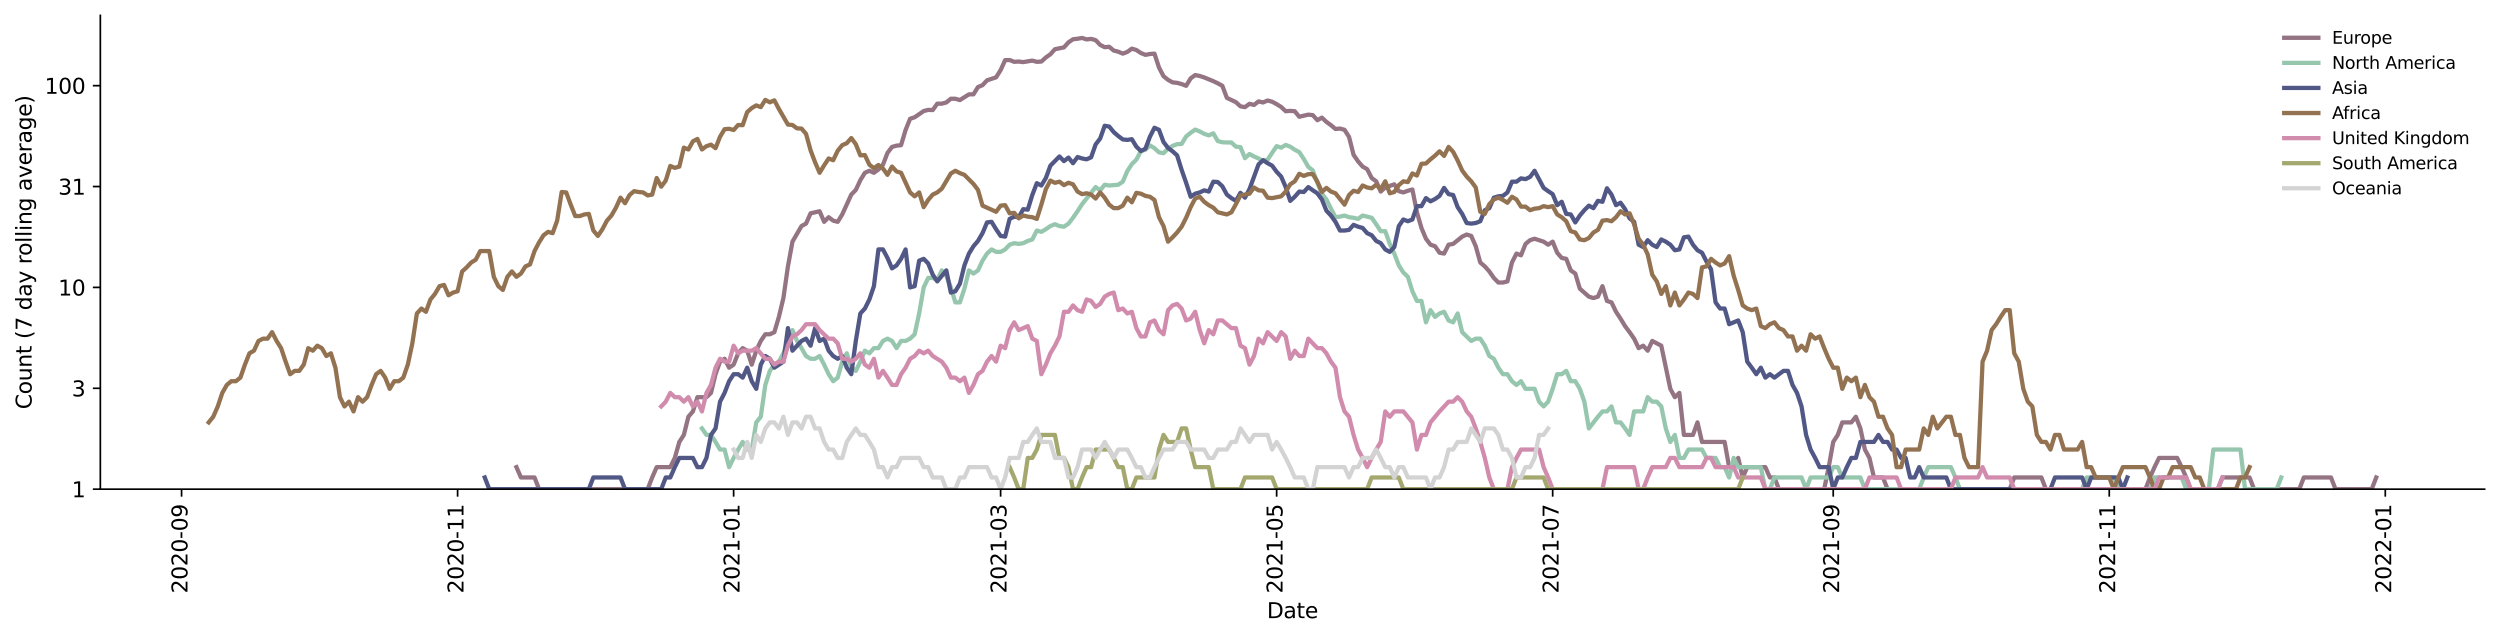 <?xml version="1.0" encoding="utf-8" standalone="no"?>
<!DOCTYPE svg PUBLIC "-//W3C//DTD SVG 1.1//EN"
  "http://www.w3.org/Graphics/SVG/1.1/DTD/svg11.dtd">
<svg height="298.621pt" version="1.1" viewBox="0 0 1170.166 298.621" width="1170.166pt" xmlns="http://www.w3.org/2000/svg" xmlns:xlink="http://www.w3.org/1999/xlink">
 <defs>
  <style type="text/css">*{stroke-linecap:butt;stroke-linejoin:round;}</style>
 </defs>
 <g id="figure_1">
  <g id="patch_1">
   <path d="M 0 298.621 
L 1170.166 298.621 
L 1170.166 0 
L 0 0 
z
" style="fill:#ffffff;"/>
  </g>
  <g id="axes_1">
   <g id="patch_2">
    <path d="M 46.966 228.96 
L 1162.966 228.96 
L 1162.966 7.2 
L 46.966 7.2 
z
" style="fill:#ffffff;"/>
   </g>
   <g id="matplotlib.axis_1">
    <g id="xtick_1">
     <g id="line2d_1">
      <defs>
       <path d="M 0 0 
L 0 3.5 
" id="mda3b15025d" style="stroke:#000000;stroke-width:0.8;"/>
      </defs>
      <g>
       <use style="stroke:#000000;stroke-width:0.8;" x="84.985" xlink:href="#mda3b15025d" y="228.96"/>
      </g>
     </g>
     <g id="text_1">
      <!-- 2020-09 -->
      <g transform="translate(87.744 277.743)rotate(-90)scale(0.1 -0.1)">
       <defs>
        <path d="M 1228 531 
L 3431 531 
L 3431 0 
L 469 0 
L 469 531 
Q 828 903 1448 1529 
Q 2069 2156 2228 2338 
Q 2531 2678 2651 2914 
Q 2772 3150 2772 3378 
Q 2772 3750 2511 3984 
Q 2250 4219 1831 4219 
Q 1534 4219 1204 4116 
Q 875 4013 500 3803 
L 500 4441 
Q 881 4594 1212 4672 
Q 1544 4750 1819 4750 
Q 2544 4750 2975 4387 
Q 3406 4025 3406 3419 
Q 3406 3131 3298 2873 
Q 3191 2616 2906 2266 
Q 2828 2175 2409 1742 
Q 1991 1309 1228 531 
z
" id="DejaVuSans-32" transform="scale(0.016)"/>
        <path d="M 2034 4250 
Q 1547 4250 1301 3770 
Q 1056 3291 1056 2328 
Q 1056 1369 1301 889 
Q 1547 409 2034 409 
Q 2525 409 2770 889 
Q 3016 1369 3016 2328 
Q 3016 3291 2770 3770 
Q 2525 4250 2034 4250 
z
M 2034 4750 
Q 2819 4750 3233 4129 
Q 3647 3509 3647 2328 
Q 3647 1150 3233 529 
Q 2819 -91 2034 -91 
Q 1250 -91 836 529 
Q 422 1150 422 2328 
Q 422 3509 836 4129 
Q 1250 4750 2034 4750 
z
" id="DejaVuSans-30" transform="scale(0.016)"/>
        <path d="M 313 2009 
L 1997 2009 
L 1997 1497 
L 313 1497 
L 313 2009 
z
" id="DejaVuSans-2d" transform="scale(0.016)"/>
        <path d="M 703 97 
L 703 672 
Q 941 559 1184 500 
Q 1428 441 1663 441 
Q 2288 441 2617 861 
Q 2947 1281 2994 2138 
Q 2813 1869 2534 1725 
Q 2256 1581 1919 1581 
Q 1219 1581 811 2004 
Q 403 2428 403 3163 
Q 403 3881 828 4315 
Q 1253 4750 1959 4750 
Q 2769 4750 3195 4129 
Q 3622 3509 3622 2328 
Q 3622 1225 3098 567 
Q 2575 -91 1691 -91 
Q 1453 -91 1209 -44 
Q 966 3 703 97 
z
M 1959 2075 
Q 2384 2075 2632 2365 
Q 2881 2656 2881 3163 
Q 2881 3666 2632 3958 
Q 2384 4250 1959 4250 
Q 1534 4250 1286 3958 
Q 1038 3666 1038 3163 
Q 1038 2656 1286 2365 
Q 1534 2075 1959 2075 
z
" id="DejaVuSans-39" transform="scale(0.016)"/>
       </defs>
       <use xlink:href="#DejaVuSans-32"/>
       <use x="63.623" xlink:href="#DejaVuSans-30"/>
       <use x="127.246" xlink:href="#DejaVuSans-32"/>
       <use x="190.869" xlink:href="#DejaVuSans-30"/>
       <use x="254.492" xlink:href="#DejaVuSans-2d"/>
       <use x="290.576" xlink:href="#DejaVuSans-30"/>
       <use x="354.199" xlink:href="#DejaVuSans-39"/>
      </g>
     </g>
    </g>
    <g id="xtick_2">
     <g id="line2d_2">
      <g>
       <use style="stroke:#000000;stroke-width:0.8;" x="214.186" xlink:href="#mda3b15025d" y="228.96"/>
      </g>
     </g>
     <g id="text_2">
      <!-- 2020-11 -->
      <g transform="translate(216.945 277.743)rotate(-90)scale(0.1 -0.1)">
       <defs>
        <path d="M 794 531 
L 1825 531 
L 1825 4091 
L 703 3866 
L 703 4441 
L 1819 4666 
L 2450 4666 
L 2450 531 
L 3481 531 
L 3481 0 
L 794 0 
L 794 531 
z
" id="DejaVuSans-31" transform="scale(0.016)"/>
       </defs>
       <use xlink:href="#DejaVuSans-32"/>
       <use x="63.623" xlink:href="#DejaVuSans-30"/>
       <use x="127.246" xlink:href="#DejaVuSans-32"/>
       <use x="190.869" xlink:href="#DejaVuSans-30"/>
       <use x="254.492" xlink:href="#DejaVuSans-2d"/>
       <use x="290.576" xlink:href="#DejaVuSans-31"/>
       <use x="354.199" xlink:href="#DejaVuSans-31"/>
      </g>
     </g>
    </g>
    <g id="xtick_3">
     <g id="line2d_3">
      <g>
       <use style="stroke:#000000;stroke-width:0.8;" x="343.387" xlink:href="#mda3b15025d" y="228.96"/>
      </g>
     </g>
     <g id="text_3">
      <!-- 2021-01 -->
      <g transform="translate(346.146 277.743)rotate(-90)scale(0.1 -0.1)">
       <use xlink:href="#DejaVuSans-32"/>
       <use x="63.623" xlink:href="#DejaVuSans-30"/>
       <use x="127.246" xlink:href="#DejaVuSans-32"/>
       <use x="190.869" xlink:href="#DejaVuSans-31"/>
       <use x="254.492" xlink:href="#DejaVuSans-2d"/>
       <use x="290.576" xlink:href="#DejaVuSans-30"/>
       <use x="354.199" xlink:href="#DejaVuSans-31"/>
      </g>
     </g>
    </g>
    <g id="xtick_4">
     <g id="line2d_4">
      <g>
       <use style="stroke:#000000;stroke-width:0.8;" x="468.351" xlink:href="#mda3b15025d" y="228.96"/>
      </g>
     </g>
     <g id="text_4">
      <!-- 2021-03 -->
      <g transform="translate(471.111 277.743)rotate(-90)scale(0.1 -0.1)">
       <defs>
        <path d="M 2597 2516 
Q 3050 2419 3304 2112 
Q 3559 1806 3559 1356 
Q 3559 666 3084 287 
Q 2609 -91 1734 -91 
Q 1441 -91 1130 -33 
Q 819 25 488 141 
L 488 750 
Q 750 597 1062 519 
Q 1375 441 1716 441 
Q 2309 441 2620 675 
Q 2931 909 2931 1356 
Q 2931 1769 2642 2001 
Q 2353 2234 1838 2234 
L 1294 2234 
L 1294 2753 
L 1863 2753 
Q 2328 2753 2575 2939 
Q 2822 3125 2822 3475 
Q 2822 3834 2567 4026 
Q 2313 4219 1838 4219 
Q 1578 4219 1281 4162 
Q 984 4106 628 3988 
L 628 4550 
Q 988 4650 1302 4700 
Q 1616 4750 1894 4750 
Q 2613 4750 3031 4423 
Q 3450 4097 3450 3541 
Q 3450 3153 3228 2886 
Q 3006 2619 2597 2516 
z
" id="DejaVuSans-33" transform="scale(0.016)"/>
       </defs>
       <use xlink:href="#DejaVuSans-32"/>
       <use x="63.623" xlink:href="#DejaVuSans-30"/>
       <use x="127.246" xlink:href="#DejaVuSans-32"/>
       <use x="190.869" xlink:href="#DejaVuSans-31"/>
       <use x="254.492" xlink:href="#DejaVuSans-2d"/>
       <use x="290.576" xlink:href="#DejaVuSans-30"/>
       <use x="354.199" xlink:href="#DejaVuSans-33"/>
      </g>
     </g>
    </g>
    <g id="xtick_5">
     <g id="line2d_5">
      <g>
       <use style="stroke:#000000;stroke-width:0.8;" x="597.552" xlink:href="#mda3b15025d" y="228.96"/>
      </g>
     </g>
     <g id="text_5">
      <!-- 2021-05 -->
      <g transform="translate(600.312 277.743)rotate(-90)scale(0.1 -0.1)">
       <defs>
        <path d="M 691 4666 
L 3169 4666 
L 3169 4134 
L 1269 4134 
L 1269 2991 
Q 1406 3038 1543 3061 
Q 1681 3084 1819 3084 
Q 2600 3084 3056 2656 
Q 3513 2228 3513 1497 
Q 3513 744 3044 326 
Q 2575 -91 1722 -91 
Q 1428 -91 1123 -41 
Q 819 9 494 109 
L 494 744 
Q 775 591 1075 516 
Q 1375 441 1709 441 
Q 2250 441 2565 725 
Q 2881 1009 2881 1497 
Q 2881 1984 2565 2268 
Q 2250 2553 1709 2553 
Q 1456 2553 1204 2497 
Q 953 2441 691 2322 
L 691 4666 
z
" id="DejaVuSans-35" transform="scale(0.016)"/>
       </defs>
       <use xlink:href="#DejaVuSans-32"/>
       <use x="63.623" xlink:href="#DejaVuSans-30"/>
       <use x="127.246" xlink:href="#DejaVuSans-32"/>
       <use x="190.869" xlink:href="#DejaVuSans-31"/>
       <use x="254.492" xlink:href="#DejaVuSans-2d"/>
       <use x="290.576" xlink:href="#DejaVuSans-30"/>
       <use x="354.199" xlink:href="#DejaVuSans-35"/>
      </g>
     </g>
    </g>
    <g id="xtick_6">
     <g id="line2d_6">
      <g>
       <use style="stroke:#000000;stroke-width:0.8;" x="726.753" xlink:href="#mda3b15025d" y="228.96"/>
      </g>
     </g>
     <g id="text_6">
      <!-- 2021-07 -->
      <g transform="translate(729.513 277.743)rotate(-90)scale(0.1 -0.1)">
       <defs>
        <path d="M 525 4666 
L 3525 4666 
L 3525 4397 
L 1831 0 
L 1172 0 
L 2766 4134 
L 525 4134 
L 525 4666 
z
" id="DejaVuSans-37" transform="scale(0.016)"/>
       </defs>
       <use xlink:href="#DejaVuSans-32"/>
       <use x="63.623" xlink:href="#DejaVuSans-30"/>
       <use x="127.246" xlink:href="#DejaVuSans-32"/>
       <use x="190.869" xlink:href="#DejaVuSans-31"/>
       <use x="254.492" xlink:href="#DejaVuSans-2d"/>
       <use x="290.576" xlink:href="#DejaVuSans-30"/>
       <use x="354.199" xlink:href="#DejaVuSans-37"/>
      </g>
     </g>
    </g>
    <g id="xtick_7">
     <g id="line2d_7">
      <g>
       <use style="stroke:#000000;stroke-width:0.8;" x="858.072" xlink:href="#mda3b15025d" y="228.96"/>
      </g>
     </g>
     <g id="text_7">
      <!-- 2021-09 -->
      <g transform="translate(860.832 277.743)rotate(-90)scale(0.1 -0.1)">
       <use xlink:href="#DejaVuSans-32"/>
       <use x="63.623" xlink:href="#DejaVuSans-30"/>
       <use x="127.246" xlink:href="#DejaVuSans-32"/>
       <use x="190.869" xlink:href="#DejaVuSans-31"/>
       <use x="254.492" xlink:href="#DejaVuSans-2d"/>
       <use x="290.576" xlink:href="#DejaVuSans-30"/>
       <use x="354.199" xlink:href="#DejaVuSans-39"/>
      </g>
     </g>
    </g>
    <g id="xtick_8">
     <g id="line2d_8">
      <g>
       <use style="stroke:#000000;stroke-width:0.8;" x="987.273" xlink:href="#mda3b15025d" y="228.96"/>
      </g>
     </g>
     <g id="text_8">
      <!-- 2021-11 -->
      <g transform="translate(990.033 277.743)rotate(-90)scale(0.1 -0.1)">
       <use xlink:href="#DejaVuSans-32"/>
       <use x="63.623" xlink:href="#DejaVuSans-30"/>
       <use x="127.246" xlink:href="#DejaVuSans-32"/>
       <use x="190.869" xlink:href="#DejaVuSans-31"/>
       <use x="254.492" xlink:href="#DejaVuSans-2d"/>
       <use x="290.576" xlink:href="#DejaVuSans-31"/>
       <use x="354.199" xlink:href="#DejaVuSans-31"/>
      </g>
     </g>
    </g>
    <g id="xtick_9">
     <g id="line2d_9">
      <g>
       <use style="stroke:#000000;stroke-width:0.8;" x="1116.474" xlink:href="#mda3b15025d" y="228.96"/>
      </g>
     </g>
     <g id="text_9">
      <!-- 2022-01 -->
      <g transform="translate(1119.234 277.743)rotate(-90)scale(0.1 -0.1)">
       <use xlink:href="#DejaVuSans-32"/>
       <use x="63.623" xlink:href="#DejaVuSans-30"/>
       <use x="127.246" xlink:href="#DejaVuSans-32"/>
       <use x="190.869" xlink:href="#DejaVuSans-32"/>
       <use x="254.492" xlink:href="#DejaVuSans-2d"/>
       <use x="290.576" xlink:href="#DejaVuSans-30"/>
       <use x="354.199" xlink:href="#DejaVuSans-31"/>
      </g>
     </g>
    </g>
    <g id="text_10">
     <!-- Date -->
     <g transform="translate(593.015 289.341)scale(0.1 -0.1)">
      <defs>
       <path d="M 1259 4147 
L 1259 519 
L 2022 519 
Q 2988 519 3436 956 
Q 3884 1394 3884 2338 
Q 3884 3275 3436 3711 
Q 2988 4147 2022 4147 
L 1259 4147 
z
M 628 4666 
L 1925 4666 
Q 3281 4666 3915 4102 
Q 4550 3538 4550 2338 
Q 4550 1131 3912 565 
Q 3275 0 1925 0 
L 628 0 
L 628 4666 
z
" id="DejaVuSans-44" transform="scale(0.016)"/>
       <path d="M 2194 1759 
Q 1497 1759 1228 1600 
Q 959 1441 959 1056 
Q 959 750 1161 570 
Q 1363 391 1709 391 
Q 2188 391 2477 730 
Q 2766 1069 2766 1631 
L 2766 1759 
L 2194 1759 
z
M 3341 1997 
L 3341 0 
L 2766 0 
L 2766 531 
Q 2569 213 2275 61 
Q 1981 -91 1556 -91 
Q 1019 -91 701 211 
Q 384 513 384 1019 
Q 384 1609 779 1909 
Q 1175 2209 1959 2209 
L 2766 2209 
L 2766 2266 
Q 2766 2663 2505 2880 
Q 2244 3097 1772 3097 
Q 1472 3097 1187 3025 
Q 903 2953 641 2809 
L 641 3341 
Q 956 3463 1253 3523 
Q 1550 3584 1831 3584 
Q 2591 3584 2966 3190 
Q 3341 2797 3341 1997 
z
" id="DejaVuSans-61" transform="scale(0.016)"/>
       <path d="M 1172 4494 
L 1172 3500 
L 2356 3500 
L 2356 3053 
L 1172 3053 
L 1172 1153 
Q 1172 725 1289 603 
Q 1406 481 1766 481 
L 2356 481 
L 2356 0 
L 1766 0 
Q 1100 0 847 248 
Q 594 497 594 1153 
L 594 3053 
L 172 3053 
L 172 3500 
L 594 3500 
L 594 4494 
L 1172 4494 
z
" id="DejaVuSans-74" transform="scale(0.016)"/>
       <path d="M 3597 1894 
L 3597 1613 
L 953 1613 
Q 991 1019 1311 708 
Q 1631 397 2203 397 
Q 2534 397 2845 478 
Q 3156 559 3463 722 
L 3463 178 
Q 3153 47 2828 -22 
Q 2503 -91 2169 -91 
Q 1331 -91 842 396 
Q 353 884 353 1716 
Q 353 2575 817 3079 
Q 1281 3584 2069 3584 
Q 2775 3584 3186 3129 
Q 3597 2675 3597 1894 
z
M 3022 2063 
Q 3016 2534 2758 2815 
Q 2500 3097 2075 3097 
Q 1594 3097 1305 2825 
Q 1016 2553 972 2059 
L 3022 2063 
z
" id="DejaVuSans-65" transform="scale(0.016)"/>
      </defs>
      <use xlink:href="#DejaVuSans-44"/>
      <use x="77.002" xlink:href="#DejaVuSans-61"/>
      <use x="138.281" xlink:href="#DejaVuSans-74"/>
      <use x="177.49" xlink:href="#DejaVuSans-65"/>
     </g>
    </g>
   </g>
   <g id="matplotlib.axis_2">
    <g id="ytick_1">
     <g id="line2d_10">
      <defs>
       <path d="M 0 0 
L -3.5 0 
" id="m2ac7627d85" style="stroke:#000000;stroke-width:0.8;"/>
      </defs>
      <g>
       <use style="stroke:#000000;stroke-width:0.8;" x="46.966" xlink:href="#m2ac7627d85" y="228.96"/>
      </g>
     </g>
     <g id="text_11">
      <!-- 1 -->
      <g transform="translate(33.603 232.759)scale(0.1 -0.1)">
       <use xlink:href="#DejaVuSans-31"/>
      </g>
     </g>
    </g>
    <g id="ytick_2">
     <g id="line2d_11">
      <g>
       <use style="stroke:#000000;stroke-width:0.8;" x="46.966" xlink:href="#m2ac7627d85" y="181.746"/>
      </g>
     </g>
     <g id="text_12">
      <!-- 3 -->
      <g transform="translate(33.603 185.545)scale(0.1 -0.1)">
       <use xlink:href="#DejaVuSans-33"/>
      </g>
     </g>
    </g>
    <g id="ytick_3">
     <g id="line2d_12">
      <g>
       <use style="stroke:#000000;stroke-width:0.8;" x="46.966" xlink:href="#m2ac7627d85" y="134.531"/>
      </g>
     </g>
     <g id="text_13">
      <!-- 10 -->
      <g transform="translate(27.241 138.331)scale(0.1 -0.1)">
       <use xlink:href="#DejaVuSans-31"/>
       <use x="63.623" xlink:href="#DejaVuSans-30"/>
      </g>
     </g>
    </g>
    <g id="ytick_4">
     <g id="line2d_13">
      <g>
       <use style="stroke:#000000;stroke-width:0.8;" x="46.966" xlink:href="#m2ac7627d85" y="87.317"/>
      </g>
     </g>
     <g id="text_14">
      <!-- 31 -->
      <g transform="translate(27.241 91.116)scale(0.1 -0.1)">
       <use xlink:href="#DejaVuSans-33"/>
       <use x="63.623" xlink:href="#DejaVuSans-31"/>
      </g>
     </g>
    </g>
    <g id="ytick_5">
     <g id="line2d_14">
      <g>
       <use style="stroke:#000000;stroke-width:0.8;" x="46.966" xlink:href="#m2ac7627d85" y="40.103"/>
      </g>
     </g>
     <g id="text_15">
      <!-- 100 -->
      <g transform="translate(20.878 43.902)scale(0.1 -0.1)">
       <use xlink:href="#DejaVuSans-31"/>
       <use x="63.623" xlink:href="#DejaVuSans-30"/>
       <use x="127.246" xlink:href="#DejaVuSans-30"/>
      </g>
     </g>
    </g>
    <g id="text_16">
     <!-- Count (7 day rolling average) -->
     <g transform="translate(14.798 191.548)rotate(-90)scale(0.1 -0.1)">
      <defs>
       <path d="M 4122 4306 
L 4122 3641 
Q 3803 3938 3442 4084 
Q 3081 4231 2675 4231 
Q 1875 4231 1450 3742 
Q 1025 3253 1025 2328 
Q 1025 1406 1450 917 
Q 1875 428 2675 428 
Q 3081 428 3442 575 
Q 3803 722 4122 1019 
L 4122 359 
Q 3791 134 3420 21 
Q 3050 -91 2638 -91 
Q 1578 -91 968 557 
Q 359 1206 359 2328 
Q 359 3453 968 4101 
Q 1578 4750 2638 4750 
Q 3056 4750 3426 4639 
Q 3797 4528 4122 4306 
z
" id="DejaVuSans-43" transform="scale(0.016)"/>
       <path d="M 1959 3097 
Q 1497 3097 1228 2736 
Q 959 2375 959 1747 
Q 959 1119 1226 758 
Q 1494 397 1959 397 
Q 2419 397 2687 759 
Q 2956 1122 2956 1747 
Q 2956 2369 2687 2733 
Q 2419 3097 1959 3097 
z
M 1959 3584 
Q 2709 3584 3137 3096 
Q 3566 2609 3566 1747 
Q 3566 888 3137 398 
Q 2709 -91 1959 -91 
Q 1206 -91 779 398 
Q 353 888 353 1747 
Q 353 2609 779 3096 
Q 1206 3584 1959 3584 
z
" id="DejaVuSans-6f" transform="scale(0.016)"/>
       <path d="M 544 1381 
L 544 3500 
L 1119 3500 
L 1119 1403 
Q 1119 906 1312 657 
Q 1506 409 1894 409 
Q 2359 409 2629 706 
Q 2900 1003 2900 1516 
L 2900 3500 
L 3475 3500 
L 3475 0 
L 2900 0 
L 2900 538 
Q 2691 219 2414 64 
Q 2138 -91 1772 -91 
Q 1169 -91 856 284 
Q 544 659 544 1381 
z
M 1991 3584 
L 1991 3584 
z
" id="DejaVuSans-75" transform="scale(0.016)"/>
       <path d="M 3513 2113 
L 3513 0 
L 2938 0 
L 2938 2094 
Q 2938 2591 2744 2837 
Q 2550 3084 2163 3084 
Q 1697 3084 1428 2787 
Q 1159 2491 1159 1978 
L 1159 0 
L 581 0 
L 581 3500 
L 1159 3500 
L 1159 2956 
Q 1366 3272 1645 3428 
Q 1925 3584 2291 3584 
Q 2894 3584 3203 3211 
Q 3513 2838 3513 2113 
z
" id="DejaVuSans-6e" transform="scale(0.016)"/>
       <path id="DejaVuSans-20" transform="scale(0.016)"/>
       <path d="M 1984 4856 
Q 1566 4138 1362 3434 
Q 1159 2731 1159 2009 
Q 1159 1288 1364 580 
Q 1569 -128 1984 -844 
L 1484 -844 
Q 1016 -109 783 600 
Q 550 1309 550 2009 
Q 550 2706 781 3412 
Q 1013 4119 1484 4856 
L 1984 4856 
z
" id="DejaVuSans-28" transform="scale(0.016)"/>
       <path d="M 2906 2969 
L 2906 4863 
L 3481 4863 
L 3481 0 
L 2906 0 
L 2906 525 
Q 2725 213 2448 61 
Q 2172 -91 1784 -91 
Q 1150 -91 751 415 
Q 353 922 353 1747 
Q 353 2572 751 3078 
Q 1150 3584 1784 3584 
Q 2172 3584 2448 3432 
Q 2725 3281 2906 2969 
z
M 947 1747 
Q 947 1113 1208 752 
Q 1469 391 1925 391 
Q 2381 391 2643 752 
Q 2906 1113 2906 1747 
Q 2906 2381 2643 2742 
Q 2381 3103 1925 3103 
Q 1469 3103 1208 2742 
Q 947 2381 947 1747 
z
" id="DejaVuSans-64" transform="scale(0.016)"/>
       <path d="M 2059 -325 
Q 1816 -950 1584 -1140 
Q 1353 -1331 966 -1331 
L 506 -1331 
L 506 -850 
L 844 -850 
Q 1081 -850 1212 -737 
Q 1344 -625 1503 -206 
L 1606 56 
L 191 3500 
L 800 3500 
L 1894 763 
L 2988 3500 
L 3597 3500 
L 2059 -325 
z
" id="DejaVuSans-79" transform="scale(0.016)"/>
       <path d="M 2631 2963 
Q 2534 3019 2420 3045 
Q 2306 3072 2169 3072 
Q 1681 3072 1420 2755 
Q 1159 2438 1159 1844 
L 1159 0 
L 581 0 
L 581 3500 
L 1159 3500 
L 1159 2956 
Q 1341 3275 1631 3429 
Q 1922 3584 2338 3584 
Q 2397 3584 2469 3576 
Q 2541 3569 2628 3553 
L 2631 2963 
z
" id="DejaVuSans-72" transform="scale(0.016)"/>
       <path d="M 603 4863 
L 1178 4863 
L 1178 0 
L 603 0 
L 603 4863 
z
" id="DejaVuSans-6c" transform="scale(0.016)"/>
       <path d="M 603 3500 
L 1178 3500 
L 1178 0 
L 603 0 
L 603 3500 
z
M 603 4863 
L 1178 4863 
L 1178 4134 
L 603 4134 
L 603 4863 
z
" id="DejaVuSans-69" transform="scale(0.016)"/>
       <path d="M 2906 1791 
Q 2906 2416 2648 2759 
Q 2391 3103 1925 3103 
Q 1463 3103 1205 2759 
Q 947 2416 947 1791 
Q 947 1169 1205 825 
Q 1463 481 1925 481 
Q 2391 481 2648 825 
Q 2906 1169 2906 1791 
z
M 3481 434 
Q 3481 -459 3084 -895 
Q 2688 -1331 1869 -1331 
Q 1566 -1331 1297 -1286 
Q 1028 -1241 775 -1147 
L 775 -588 
Q 1028 -725 1275 -790 
Q 1522 -856 1778 -856 
Q 2344 -856 2625 -561 
Q 2906 -266 2906 331 
L 2906 616 
Q 2728 306 2450 153 
Q 2172 0 1784 0 
Q 1141 0 747 490 
Q 353 981 353 1791 
Q 353 2603 747 3093 
Q 1141 3584 1784 3584 
Q 2172 3584 2450 3431 
Q 2728 3278 2906 2969 
L 2906 3500 
L 3481 3500 
L 3481 434 
z
" id="DejaVuSans-67" transform="scale(0.016)"/>
       <path d="M 191 3500 
L 800 3500 
L 1894 563 
L 2988 3500 
L 3597 3500 
L 2284 0 
L 1503 0 
L 191 3500 
z
" id="DejaVuSans-76" transform="scale(0.016)"/>
       <path d="M 513 4856 
L 1013 4856 
Q 1481 4119 1714 3412 
Q 1947 2706 1947 2009 
Q 1947 1309 1714 600 
Q 1481 -109 1013 -844 
L 513 -844 
Q 928 -128 1133 580 
Q 1338 1288 1338 2009 
Q 1338 2731 1133 3434 
Q 928 4138 513 4856 
z
" id="DejaVuSans-29" transform="scale(0.016)"/>
      </defs>
      <use xlink:href="#DejaVuSans-43"/>
      <use x="69.824" xlink:href="#DejaVuSans-6f"/>
      <use x="131.006" xlink:href="#DejaVuSans-75"/>
      <use x="194.385" xlink:href="#DejaVuSans-6e"/>
      <use x="257.764" xlink:href="#DejaVuSans-74"/>
      <use x="296.973" xlink:href="#DejaVuSans-20"/>
      <use x="328.76" xlink:href="#DejaVuSans-28"/>
      <use x="367.773" xlink:href="#DejaVuSans-37"/>
      <use x="431.396" xlink:href="#DejaVuSans-20"/>
      <use x="463.184" xlink:href="#DejaVuSans-64"/>
      <use x="526.66" xlink:href="#DejaVuSans-61"/>
      <use x="587.939" xlink:href="#DejaVuSans-79"/>
      <use x="647.119" xlink:href="#DejaVuSans-20"/>
      <use x="678.906" xlink:href="#DejaVuSans-72"/>
      <use x="717.77" xlink:href="#DejaVuSans-6f"/>
      <use x="778.951" xlink:href="#DejaVuSans-6c"/>
      <use x="806.734" xlink:href="#DejaVuSans-6c"/>
      <use x="834.518" xlink:href="#DejaVuSans-69"/>
      <use x="862.301" xlink:href="#DejaVuSans-6e"/>
      <use x="925.68" xlink:href="#DejaVuSans-67"/>
      <use x="989.156" xlink:href="#DejaVuSans-20"/>
      <use x="1020.943" xlink:href="#DejaVuSans-61"/>
      <use x="1082.223" xlink:href="#DejaVuSans-76"/>
      <use x="1141.402" xlink:href="#DejaVuSans-65"/>
      <use x="1202.926" xlink:href="#DejaVuSans-72"/>
      <use x="1244.039" xlink:href="#DejaVuSans-61"/>
      <use x="1305.318" xlink:href="#DejaVuSans-67"/>
      <use x="1368.795" xlink:href="#DejaVuSans-65"/>
      <use x="1430.318" xlink:href="#DejaVuSans-29"/>
     </g>
    </g>
   </g>
   <g id="line2d_15">
    <path clip-path="url(#pf207464976)" d="M 241.72 218.654 
L 243.838 223.484 
L 250.192 223.484 
L 252.31 228.96 
L 303.144 228.96 
L 305.262 223.484 
L 307.38 218.654 
L 313.734 218.654 
L 315.852 214.333 
L 317.97 206.856 
L 320.088 203.573 
L 322.206 195.058 
L 324.324 192.572 
L 326.442 185.907 
L 330.678 185.907 
L 332.796 183.906 
L 334.914 175.147 
L 337.032 169.279 
L 339.15 167.934 
L 341.269 172.108 
L 343.387 170.669 
L 345.505 165.37 
L 347.623 162.957 
L 349.741 164.146 
L 351.859 170.669 
L 353.977 164.146 
L 356.095 159.585 
L 358.213 156.468 
L 360.331 156.468 
L 362.449 155.48 
L 364.567 148.33 
L 366.685 139.508 
L 368.803 124.683 
L 370.921 113.116 
L 375.157 105.814 
L 377.275 104.666 
L 379.393 99.868 
L 383.63 98.873 
L 385.748 103.827 
L 387.866 101.668 
L 389.984 103.276 
L 392.102 103.827 
L 394.22 100.374 
L 398.456 91.07 
L 400.574 88.896 
L 402.692 84.345 
L 404.81 80.877 
L 406.928 79.938 
L 409.046 80.877 
L 411.164 79.323 
L 413.282 77.098 
L 415.4 71.568 
L 417.518 68.764 
L 419.636 68.179 
L 421.754 67.947 
L 423.872 60.857 
L 425.99 55.575 
L 428.109 54.898 
L 432.345 51.979 
L 434.463 51.434 
L 436.581 51.512 
L 438.699 48.528 
L 440.817 48.528 
L 442.935 47.956 
L 445.053 46.22 
L 447.171 46.22 
L 449.289 46.837 
L 453.525 44.164 
L 455.643 44.164 
L 457.761 40.752 
L 459.879 39.869 
L 461.997 37.603 
L 466.233 36.194 
L 468.351 32.821 
L 470.47 28.144 
L 472.588 28.1 
L 474.706 28.94 
L 476.824 28.806 
L 478.942 29.074 
L 483.178 28.364 
L 485.296 28.94 
L 487.414 28.806 
L 489.532 26.894 
L 491.65 25.394 
L 493.768 23.047 
L 498.004 22.168 
L 500.122 19.815 
L 502.24 18.376 
L 504.358 18.135 
L 506.476 17.76 
L 508.594 18.445 
L 510.712 18.204 
L 512.83 18.792 
L 514.949 21.011 
L 517.067 22.092 
L 519.185 21.904 
L 521.303 23.67 
L 523.421 24.184 
L 525.539 25.108 
L 527.657 24.303 
L 529.775 22.778 
L 531.893 23.397 
L 534.011 24.825 
L 536.129 25.681 
L 538.247 25.271 
L 540.365 25.108 
L 542.483 31.613 
L 544.601 35.665 
L 546.719 37.383 
L 548.837 38.551 
L 550.955 38.777 
L 553.073 39.348 
L 555.191 40.161 
L 557.31 36.676 
L 559.428 35.142 
L 561.546 35.56 
L 563.664 36.247 
L 567.9 37.99 
L 570.018 39.004 
L 572.136 40.161 
L 574.254 45.814 
L 578.49 47.815 
L 580.608 49.77 
L 582.726 50.142 
L 584.844 48.6 
L 586.962 49.108 
L 589.08 47.463 
L 591.198 47.956 
L 593.316 47.044 
L 595.434 47.603 
L 597.552 48.744 
L 599.671 50.067 
L 601.789 52.057 
L 603.907 51.9 
L 606.025 52.057 
L 608.143 54.646 
L 612.379 53.656 
L 614.497 53.901 
L 616.615 56.265 
L 618.733 55.066 
L 620.851 57.054 
L 622.969 58.588 
L 625.087 60.374 
L 627.205 60.182 
L 629.323 60.76 
L 631.441 64.091 
L 633.559 72.461 
L 635.677 75.54 
L 637.795 77.974 
L 639.913 79.171 
L 642.031 83.323 
L 644.15 84.865 
L 646.268 89.673 
L 648.386 87.756 
L 652.622 86.285 
L 654.74 89.477 
L 656.858 90.068 
L 658.976 89.283 
L 661.094 88.704 
L 663.212 99.367 
L 665.33 106.696 
L 667.448 111.749 
L 669.566 114.531 
L 671.684 115.257 
L 673.802 118.296 
L 675.92 118.692 
L 678.038 114.531 
L 680.156 114.173 
L 684.392 110.753 
L 686.511 109.78 
L 688.629 110.426 
L 690.747 115.257 
L 692.865 122.88 
L 694.983 124.683 
L 697.101 127.054 
L 699.219 130.094 
L 701.337 132.252 
L 703.455 132.252 
L 705.573 131.702 
L 707.691 122.88 
L 709.809 118.692 
L 711.927 119.496 
L 714.045 114.173 
L 716.163 112.427 
L 718.281 111.749 
L 722.517 113.116 
L 724.635 114.531 
L 726.753 113.116 
L 728.871 118.296 
L 730.99 120.733 
L 733.108 121.153 
L 735.226 126.569 
L 737.344 128.043 
L 739.462 135.121 
L 743.698 138.852 
L 745.816 139.508 
L 747.934 138.852 
L 750.052 133.95 
L 752.17 140.853 
L 754.288 141.542 
L 756.406 145.94 
L 758.524 149.159 
L 760.642 152.651 
L 762.76 155.48 
L 764.878 158.519 
L 766.996 162.957 
L 769.114 161.802 
L 771.232 164.146 
L 773.351 159.585 
L 777.587 161.802 
L 781.823 181.998 
L 783.941 185.907 
L 786.059 183.906 
L 788.177 203.573 
L 792.413 203.573 
L 794.531 197.705 
L 796.649 206.856 
L 807.239 206.856 
L 809.357 218.654 
L 811.475 218.654 
L 813.593 214.333 
L 815.711 223.484 
L 817.83 218.654 
L 826.302 218.654 
L 828.42 223.484 
L 830.538 223.484 
L 832.656 228.96 
L 853.836 228.96 
L 855.954 218.654 
L 858.072 206.856 
L 860.191 203.573 
L 862.309 197.705 
L 866.545 197.705 
L 868.663 195.058 
L 870.781 200.534 
L 872.899 210.424 
L 875.017 214.333 
L 877.135 223.484 
L 881.371 223.484 
L 883.489 228.96 
L 940.676 228.96 
L 942.794 223.484 
L 955.503 223.484 
L 957.621 228.96 
L 1004.218 228.96 
L 1006.336 223.484 
L 1008.454 218.654 
L 1010.572 214.333 
L 1019.044 214.333 
L 1021.162 218.654 
L 1023.28 223.484 
L 1025.398 228.96 
L 1038.107 228.96 
L 1040.225 223.484 
L 1052.933 223.484 
L 1055.051 228.96 
L 1076.232 228.96 
L 1078.35 223.484 
L 1091.058 223.484 
L 1093.176 228.96 
L 1110.12 228.96 
L 1112.238 223.484 
L 1112.238 223.484 
" style="fill:none;stroke:#947383;stroke-linecap:square;stroke-width:2;"/>
   </g>
   <g id="line2d_16">
    <path clip-path="url(#pf207464976)" d="M 328.56 200.534 
L 330.678 203.573 
L 332.796 203.573 
L 334.914 206.856 
L 337.032 210.424 
L 339.15 210.424 
L 341.269 218.654 
L 343.387 214.333 
L 345.505 210.424 
L 347.623 206.856 
L 349.741 210.424 
L 351.859 210.424 
L 353.977 197.705 
L 356.095 195.058 
L 358.213 180.175 
L 360.331 173.6 
L 362.449 170.669 
L 364.567 169.279 
L 366.685 165.37 
L 368.803 159.585 
L 370.921 154.515 
L 373.039 159.585 
L 375.157 162.957 
L 377.275 166.632 
L 379.393 167.934 
L 381.511 167.934 
L 383.63 166.632 
L 385.748 170.669 
L 387.866 175.147 
L 389.984 178.43 
L 392.102 176.756 
L 394.22 169.279 
L 396.338 165.37 
L 398.456 172.108 
L 400.574 173.6 
L 402.692 169.279 
L 404.81 164.146 
L 406.928 165.37 
L 409.046 162.957 
L 411.164 162.957 
L 413.282 159.585 
L 415.4 158.519 
L 417.518 159.585 
L 419.636 162.957 
L 421.754 159.585 
L 423.872 159.585 
L 425.99 158.519 
L 428.109 156.468 
L 430.227 146.722 
L 432.345 134.531 
L 434.463 130.094 
L 436.581 130.094 
L 438.699 131.159 
L 440.817 126.569 
L 442.935 129.055 
L 445.053 134.531 
L 447.171 141.542 
L 449.289 141.542 
L 451.407 135.121 
L 453.525 126.569 
L 455.643 128.043 
L 457.761 126.569 
L 459.879 122.008 
L 461.997 118.692 
L 464.115 116.748 
L 466.233 117.903 
L 468.351 117.903 
L 470.47 116.748 
L 472.588 114.531 
L 474.706 113.817 
L 476.824 114.173 
L 478.942 113.817 
L 481.06 112.77 
L 483.178 112.087 
L 485.296 107.902 
L 487.414 108.519 
L 489.532 107.294 
L 491.65 105.814 
L 493.768 104.95 
L 495.886 105.814 
L 498.004 106.105 
L 500.122 104.666 
L 502.24 101.931 
L 504.358 98.873 
L 506.476 95.572 
L 512.83 87.57 
L 514.949 89.089 
L 517.067 86.466 
L 519.185 86.831 
L 523.421 86.466 
L 525.539 85.04 
L 527.657 80.093 
L 529.775 76.81 
L 531.893 74.714 
L 534.011 70.694 
L 536.129 70.081 
L 538.247 68.063 
L 540.365 69.357 
L 542.483 71.316 
L 544.601 71.694 
L 546.719 69.597 
L 548.837 68.295 
L 550.955 67.487 
L 553.073 67.373 
L 555.191 63.881 
L 557.31 62.14 
L 559.428 60.663 
L 561.546 61.543 
L 563.664 62.644 
L 565.782 63.361 
L 567.9 62.442 
L 570.018 66.029 
L 572.136 66.584 
L 574.254 66.695 
L 576.372 66.695 
L 578.49 68.646 
L 580.608 68.882 
L 582.726 74.038 
L 584.844 72.076 
L 586.962 73.242 
L 589.08 74.172 
L 591.198 75.262 
L 593.316 74.714 
L 597.552 68.412 
L 599.671 69.119 
L 601.789 67.831 
L 603.907 68.646 
L 606.025 70.081 
L 608.143 71.191 
L 610.261 74.442 
L 612.379 78.121 
L 614.497 79.783 
L 616.615 85.569 
L 618.733 90.666 
L 620.851 93.367 
L 622.969 97.664 
L 625.087 101.668 
L 627.205 101.406 
L 629.323 100.887 
L 631.441 101.668 
L 633.559 101.931 
L 635.677 102.464 
L 637.795 100.887 
L 642.031 101.931 
L 644.15 104.95 
L 646.268 108.209 
L 648.386 108.209 
L 650.504 114.173 
L 652.622 118.692 
L 654.74 124.225 
L 656.858 127.546 
L 658.976 129.571 
L 661.094 136.328 
L 663.212 140.853 
L 665.33 140.853 
L 667.448 150.868 
L 669.566 145.174 
L 671.684 148.33 
L 673.802 146.722 
L 675.92 145.94 
L 678.038 150.004 
L 680.156 150.868 
L 682.274 146.722 
L 684.392 155.48 
L 688.629 159.585 
L 690.747 158.519 
L 692.865 158.519 
L 694.983 161.802 
L 697.101 166.632 
L 699.219 167.934 
L 701.337 172.108 
L 703.455 175.147 
L 705.573 175.147 
L 707.691 178.43 
L 709.809 180.175 
L 711.927 178.43 
L 714.045 181.998 
L 718.281 181.998 
L 720.399 188.01 
L 722.517 190.228 
L 724.635 188.01 
L 726.753 181.998 
L 728.871 175.147 
L 730.99 175.147 
L 733.108 173.6 
L 735.226 178.43 
L 737.344 178.43 
L 739.462 181.998 
L 741.58 188.01 
L 743.698 200.534 
L 747.934 195.058 
L 750.052 192.572 
L 752.17 192.572 
L 754.288 190.228 
L 756.406 197.705 
L 758.524 197.705 
L 760.642 200.534 
L 762.76 203.573 
L 764.878 192.572 
L 769.114 192.572 
L 771.232 185.907 
L 773.351 188.01 
L 775.469 188.01 
L 777.587 190.228 
L 779.705 200.534 
L 781.823 206.856 
L 783.941 203.573 
L 786.059 214.333 
L 788.177 214.333 
L 790.295 210.424 
L 796.649 210.424 
L 798.767 214.333 
L 803.003 214.333 
L 805.121 218.654 
L 807.239 218.654 
L 809.357 223.484 
L 811.475 214.333 
L 813.593 218.654 
L 824.184 218.654 
L 826.302 228.96 
L 828.42 228.96 
L 830.538 223.484 
L 843.246 223.484 
L 845.364 228.96 
L 847.482 223.484 
L 855.954 223.484 
L 858.072 218.654 
L 860.191 218.654 
L 862.309 223.484 
L 870.781 223.484 
L 872.899 228.96 
L 898.315 228.96 
L 900.433 223.484 
L 902.552 218.654 
L 913.142 218.654 
L 915.26 223.484 
L 917.378 228.96 
L 974.565 228.96 
L 976.683 223.484 
L 989.392 223.484 
L 991.51 228.96 
L 1006.336 228.96 
L 1008.454 223.484 
L 1021.162 223.484 
L 1023.28 228.96 
L 1033.871 228.96 
L 1035.989 210.424 
L 1048.697 210.424 
L 1050.815 228.96 
L 1065.641 228.96 
L 1067.759 223.484 
L 1067.759 223.484 
" style="fill:none;stroke:#96c6ad;stroke-linecap:square;stroke-width:2;"/>
   </g>
   <g id="line2d_17">
    <path clip-path="url(#pf207464976)" d="M 226.894 223.484 
L 229.012 228.96 
L 275.609 228.96 
L 277.727 223.484 
L 290.435 223.484 
L 292.553 228.96 
L 309.498 228.96 
L 311.616 223.484 
L 313.734 223.484 
L 315.852 218.654 
L 317.97 214.333 
L 324.324 214.333 
L 326.442 218.654 
L 328.56 218.654 
L 330.678 214.333 
L 332.796 203.573 
L 334.914 200.534 
L 337.032 188.01 
L 339.15 183.906 
L 341.269 178.43 
L 343.387 175.147 
L 345.505 175.147 
L 347.623 176.756 
L 349.741 172.108 
L 351.859 178.43 
L 353.977 181.998 
L 356.095 170.669 
L 358.213 166.632 
L 360.331 167.934 
L 362.449 172.108 
L 366.685 169.279 
L 368.803 153.572 
L 370.921 164.146 
L 375.157 159.585 
L 377.275 158.519 
L 379.393 161.802 
L 381.511 153.572 
L 383.63 159.585 
L 385.748 158.519 
L 387.866 164.146 
L 389.984 166.632 
L 392.102 167.934 
L 394.22 166.632 
L 396.338 172.108 
L 398.456 175.147 
L 400.574 159.585 
L 402.692 146.722 
L 404.81 144.421 
L 406.928 140.175 
L 409.046 133.95 
L 411.164 116.748 
L 413.282 116.748 
L 415.4 120.733 
L 417.518 125.615 
L 419.636 124.225 
L 421.754 121.153 
L 423.872 116.748 
L 425.99 134.531 
L 428.109 133.95 
L 430.227 122.008 
L 432.345 121.153 
L 434.463 123.324 
L 436.581 128.546 
L 438.699 131.702 
L 442.935 126.569 
L 445.053 136.944 
L 447.171 136.328 
L 449.289 132.81 
L 451.407 124.225 
L 453.525 118.692 
L 455.643 115.257 
L 457.761 112.77 
L 459.879 109.145 
L 461.997 104.105 
L 464.115 103.827 
L 466.233 107.294 
L 468.351 110.426 
L 470.47 110.753 
L 472.588 102.464 
L 474.706 101.406 
L 476.824 101.668 
L 478.942 97.903 
L 481.06 98.143 
L 483.178 91.274 
L 485.296 85.747 
L 487.414 86.831 
L 489.532 83.323 
L 491.65 77.533 
L 495.886 73.242 
L 498.004 75.401 
L 500.122 73.771 
L 502.24 76.382 
L 504.358 73.506 
L 506.476 74.172 
L 508.594 74.578 
L 510.712 73.638 
L 512.83 67.602 
L 514.949 64.833 
L 517.067 58.865 
L 519.185 59.237 
L 521.303 61.84 
L 523.421 63.672 
L 525.539 65.264 
L 527.657 65.481 
L 529.775 65.156 
L 531.893 68.646 
L 534.011 70.694 
L 536.129 69.597 
L 538.247 63.986 
L 540.365 59.801 
L 542.483 60.76 
L 544.601 66.472 
L 546.719 69.238 
L 548.837 70.818 
L 550.955 72.719 
L 553.073 79.476 
L 555.191 85.569 
L 557.31 92.098 
L 559.428 90.666 
L 561.546 90.068 
L 563.664 89.089 
L 565.782 89.673 
L 567.9 85.04 
L 570.018 85.215 
L 572.136 87.199 
L 574.254 91.07 
L 576.372 92.727 
L 578.49 94.016 
L 580.608 90.266 
L 582.726 92.517 
L 584.844 88.512 
L 589.08 76.954 
L 591.198 74.987 
L 593.316 76.382 
L 595.434 77.533 
L 597.552 80.405 
L 599.671 82.657 
L 601.789 87.57 
L 603.907 94.016 
L 606.025 92.098 
L 608.143 89.673 
L 610.261 89.87 
L 612.379 87.57 
L 614.497 89.089 
L 616.615 90.466 
L 618.733 93.367 
L 620.851 98.629 
L 622.969 100.887 
L 625.087 103.827 
L 627.205 107.902 
L 629.323 107.902 
L 631.441 107.597 
L 633.559 105.236 
L 635.677 106.105 
L 637.795 106.696 
L 639.913 109.145 
L 642.031 110.102 
L 644.15 112.77 
L 646.268 113.817 
L 648.386 116.748 
L 650.504 117.903 
L 652.622 115.624 
L 654.74 105.814 
L 656.858 102.733 
L 658.976 103.55 
L 661.094 102.733 
L 663.212 96.488 
L 665.33 96.488 
L 667.448 92.727 
L 669.566 94.235 
L 671.684 93.152 
L 673.802 91.684 
L 675.92 87.944 
L 678.038 90.868 
L 680.156 91.274 
L 682.274 96.954 
L 684.392 100.12 
L 686.511 104.385 
L 688.629 104.666 
L 690.747 104.385 
L 692.865 103.55 
L 694.983 98.385 
L 697.101 97.426 
L 699.219 92.517 
L 701.337 91.89 
L 703.455 91.684 
L 705.573 90.068 
L 707.691 85.04 
L 709.809 85.04 
L 711.927 83.492 
L 714.045 83.831 
L 716.163 82.822 
L 718.281 79.938 
L 722.517 87.944 
L 724.635 89.477 
L 726.753 90.868 
L 728.871 96.028 
L 730.99 94.454 
L 733.108 100.12 
L 735.226 100.374 
L 737.344 104.105 
L 739.462 100.887 
L 741.58 98.385 
L 743.698 96.257 
L 745.816 97.426 
L 747.934 94.016 
L 750.052 94.454 
L 752.17 88.133 
L 754.288 91.07 
L 756.406 96.028 
L 758.524 94.898 
L 760.642 97.903 
L 762.76 102.197 
L 764.878 103.827 
L 766.996 114.531 
L 769.114 115.624 
L 771.232 112.427 
L 773.351 114.531 
L 775.469 115.624 
L 777.587 112.087 
L 779.705 113.116 
L 781.823 114.531 
L 783.941 117.129 
L 786.059 116.748 
L 788.177 111.082 
L 790.295 110.753 
L 792.413 114.531 
L 794.531 117.129 
L 796.649 118.296 
L 798.767 122.442 
L 800.885 126.089 
L 803.003 141.542 
L 805.121 144.421 
L 807.239 144.421 
L 809.357 151.749 
L 813.593 150.004 
L 815.711 155.48 
L 817.83 169.279 
L 819.948 172.108 
L 822.066 175.147 
L 824.184 172.108 
L 826.302 176.756 
L 828.42 175.147 
L 830.538 176.756 
L 834.774 173.6 
L 836.892 173.6 
L 839.01 180.175 
L 841.128 183.906 
L 843.246 190.228 
L 845.364 203.573 
L 847.482 210.424 
L 849.6 214.333 
L 851.718 218.654 
L 855.954 218.654 
L 858.072 228.96 
L 860.191 223.484 
L 862.309 223.484 
L 864.427 218.654 
L 866.545 214.333 
L 868.663 214.333 
L 870.781 206.856 
L 877.135 206.856 
L 879.253 203.573 
L 881.371 206.856 
L 883.489 206.856 
L 885.607 210.424 
L 887.725 210.424 
L 889.843 214.333 
L 891.961 214.333 
L 894.079 223.484 
L 896.197 223.484 
L 898.315 218.654 
L 900.433 223.484 
L 911.024 223.484 
L 913.142 228.96 
L 959.739 228.96 
L 961.857 223.484 
L 974.565 223.484 
L 976.683 228.96 
L 978.801 223.484 
L 991.51 223.484 
L 993.628 228.96 
L 995.746 223.484 
L 995.746 223.484 
" style="fill:none;stroke:#525886;stroke-linecap:square;stroke-width:2;"/>
   </g>
   <g id="line2d_18">
    <path clip-path="url(#pf207464976)" d="M 97.693 197.705 
L 99.811 195.058 
L 101.929 190.228 
L 104.047 183.906 
L 106.165 180.175 
L 108.283 178.43 
L 110.401 178.43 
L 112.519 176.756 
L 114.637 170.669 
L 116.755 165.37 
L 118.873 164.146 
L 120.991 159.585 
L 123.109 158.519 
L 125.228 158.519 
L 127.346 155.48 
L 129.464 159.585 
L 131.582 162.957 
L 133.7 169.279 
L 135.818 175.147 
L 137.936 173.6 
L 140.054 173.6 
L 142.172 170.669 
L 144.29 162.957 
L 146.408 164.146 
L 148.526 161.802 
L 150.644 162.957 
L 152.762 166.632 
L 154.88 165.37 
L 156.998 172.108 
L 159.116 185.907 
L 161.234 190.228 
L 163.352 188.01 
L 165.47 192.572 
L 167.589 185.907 
L 169.707 188.01 
L 171.825 185.907 
L 173.943 180.175 
L 176.061 175.147 
L 178.179 173.6 
L 180.297 176.756 
L 182.415 181.998 
L 184.533 178.43 
L 186.651 178.43 
L 188.769 176.756 
L 190.887 170.669 
L 193.005 160.678 
L 195.123 146.722 
L 197.241 144.421 
L 199.359 145.94 
L 201.477 140.175 
L 203.595 137.571 
L 205.713 133.95 
L 207.831 133.376 
L 209.949 138.206 
L 212.068 136.944 
L 214.186 136.328 
L 216.304 127.054 
L 218.422 125.147 
L 220.54 122.88 
L 222.658 121.578 
L 224.776 117.515 
L 229.012 117.515 
L 231.13 129.571 
L 233.248 133.95 
L 235.366 135.72 
L 237.484 129.571 
L 239.602 127.054 
L 241.72 129.571 
L 243.838 128.043 
L 245.956 124.683 
L 248.074 123.772 
L 250.192 117.515 
L 252.31 113.465 
L 254.429 110.102 
L 256.547 108.519 
L 258.665 109.145 
L 260.783 103.276 
L 262.901 89.87 
L 265.019 90.068 
L 267.137 95.799 
L 269.255 101.145 
L 271.373 101.145 
L 273.491 100.374 
L 275.609 100.12 
L 277.727 107.902 
L 279.845 110.426 
L 281.963 107.294 
L 284.081 103.276 
L 286.199 100.887 
L 288.317 97.189 
L 290.435 92.517 
L 292.553 95.121 
L 294.671 91.274 
L 296.789 89.477 
L 298.908 89.87 
L 301.026 90.068 
L 303.144 91.478 
L 305.262 91.07 
L 307.38 83.323 
L 309.498 87.384 
L 311.616 84.517 
L 313.734 77.68 
L 315.852 78.568 
L 317.97 77.974 
L 320.088 69.119 
L 322.206 69.959 
L 324.324 66.139 
L 326.442 65.048 
L 328.56 69.959 
L 330.678 68.412 
L 332.796 67.716 
L 334.914 69.357 
L 337.032 63.986 
L 339.15 60.47 
L 341.269 60.278 
L 343.387 60.857 
L 345.505 58.496 
L 347.623 58.588 
L 349.741 52.451 
L 351.859 50.594 
L 353.977 49.327 
L 356.095 50.142 
L 358.213 46.768 
L 360.331 47.885 
L 362.449 46.975 
L 364.567 50.974 
L 368.803 58.313 
L 370.921 58.496 
L 373.039 60.087 
L 375.157 60.182 
L 377.275 62.644 
L 379.393 70.325 
L 381.511 75.959 
L 383.63 80.877 
L 385.748 77.388 
L 387.866 74.172 
L 389.984 74.987 
L 392.102 70.57 
L 394.22 67.947 
L 396.338 67.033 
L 398.456 64.62 
L 400.574 67.487 
L 402.692 72.719 
L 404.81 72.59 
L 406.928 77.098 
L 409.046 78.718 
L 411.164 77.243 
L 413.282 78.868 
L 415.4 81.838 
L 417.518 77.974 
L 419.636 80.248 
L 421.754 80.877 
L 425.99 90.068 
L 428.109 91.89 
L 430.227 90.068 
L 432.345 96.954 
L 434.463 93.582 
L 436.581 91.07 
L 438.699 90.068 
L 440.817 88.322 
L 445.053 81.195 
L 447.171 79.938 
L 449.289 81.035 
L 451.407 81.838 
L 455.643 86.105 
L 457.761 88.896 
L 459.879 96.257 
L 466.233 99.12 
L 468.351 96.257 
L 470.47 96.028 
L 472.588 99.868 
L 474.706 99.617 
L 476.824 102.197 
L 478.942 100.887 
L 481.06 101.406 
L 483.178 101.668 
L 485.296 102.464 
L 487.414 95.799 
L 489.532 88.512 
L 491.65 84.517 
L 493.768 85.569 
L 495.886 85.04 
L 498.004 86.648 
L 500.122 85.569 
L 502.24 86.285 
L 504.358 89.673 
L 506.476 90.868 
L 508.594 90.466 
L 510.712 91.07 
L 512.83 92.939 
L 514.949 90.068 
L 517.067 92.517 
L 519.185 95.799 
L 521.303 97.426 
L 523.421 97.426 
L 525.539 96.257 
L 527.657 92.517 
L 529.775 94.675 
L 531.893 90.266 
L 534.011 90.666 
L 536.129 91.684 
L 538.247 92.098 
L 540.365 93.582 
L 542.483 101.668 
L 544.601 105.814 
L 546.719 113.116 
L 548.837 111.082 
L 550.955 108.83 
L 553.073 106.105 
L 555.191 101.931 
L 557.31 96.954 
L 559.428 92.939 
L 561.546 92.098 
L 563.664 94.454 
L 565.782 96.028 
L 567.9 97.189 
L 570.018 99.367 
L 574.254 100.374 
L 576.372 99.367 
L 578.49 95.572 
L 580.608 91.478 
L 584.844 90.666 
L 586.962 87.756 
L 589.08 89.089 
L 591.198 89.283 
L 593.316 92.517 
L 595.434 92.727 
L 599.671 91.89 
L 601.789 89.673 
L 603.907 86.285 
L 606.025 84.865 
L 608.143 81.355 
L 610.261 82.327 
L 612.379 81.515 
L 614.497 81.515 
L 616.615 85.04 
L 618.733 89.87 
L 620.851 87.944 
L 622.969 89.673 
L 625.087 90.466 
L 629.323 95.799 
L 631.441 91.274 
L 633.559 89.283 
L 635.677 89.87 
L 637.795 86.831 
L 639.913 87.756 
L 642.031 88.133 
L 644.15 86.466 
L 646.268 88.512 
L 648.386 84.865 
L 650.504 90.466 
L 652.622 89.87 
L 654.74 86.648 
L 656.858 84.865 
L 658.976 85.215 
L 661.094 81.195 
L 663.212 82.164 
L 665.33 76.667 
L 667.448 76.524 
L 669.566 74.578 
L 671.684 72.849 
L 673.802 70.818 
L 675.92 72.98 
L 678.038 68.764 
L 680.156 71.066 
L 682.274 75.125 
L 684.392 79.783 
L 686.511 82.657 
L 688.629 84.865 
L 690.747 87.756 
L 692.865 99.12 
L 694.983 100.12 
L 697.101 95.572 
L 699.219 93.367 
L 701.337 92.517 
L 703.455 93.582 
L 705.573 94.898 
L 707.691 92.098 
L 709.809 93.367 
L 711.927 96.721 
L 714.045 96.721 
L 716.163 98.385 
L 718.281 97.664 
L 720.399 97.426 
L 722.517 96.488 
L 724.635 96.954 
L 726.753 96.488 
L 728.871 100.374 
L 730.99 101.668 
L 733.108 103.55 
L 735.226 108.209 
L 737.344 108.83 
L 739.462 112.087 
L 741.58 112.427 
L 743.698 111.415 
L 745.816 108.83 
L 747.934 107.597 
L 750.052 103.276 
L 752.17 103.004 
L 754.288 103.55 
L 756.406 101.668 
L 758.524 98.873 
L 760.642 100.374 
L 762.76 99.868 
L 764.878 104.95 
L 766.996 111.749 
L 769.114 114.531 
L 771.232 119.092 
L 773.351 128.546 
L 775.469 131.702 
L 777.587 137.571 
L 779.705 133.95 
L 781.823 142.957 
L 783.941 136.944 
L 786.059 142.957 
L 788.177 140.175 
L 790.295 136.944 
L 792.413 137.571 
L 794.531 139.508 
L 796.649 125.147 
L 798.767 124.683 
L 800.885 121.153 
L 803.003 122.88 
L 805.121 124.225 
L 807.239 123.324 
L 809.357 119.904 
L 811.475 129.055 
L 813.593 135.72 
L 815.711 142.957 
L 817.83 144.421 
L 819.948 145.174 
L 822.066 144.421 
L 824.184 152.651 
L 826.302 153.572 
L 828.42 151.749 
L 830.538 150.868 
L 832.656 153.572 
L 834.774 154.515 
L 836.892 157.481 
L 839.01 157.481 
L 841.128 164.146 
L 843.246 161.802 
L 845.364 164.146 
L 847.482 156.468 
L 849.6 158.519 
L 851.718 157.481 
L 853.836 162.957 
L 855.954 167.934 
L 858.072 172.108 
L 860.191 172.108 
L 862.309 181.998 
L 864.427 176.756 
L 866.545 178.43 
L 868.663 176.756 
L 870.781 185.907 
L 872.899 180.175 
L 875.017 185.907 
L 877.135 188.01 
L 879.253 195.058 
L 881.371 195.058 
L 883.489 200.534 
L 885.607 203.573 
L 887.725 218.654 
L 889.843 218.654 
L 891.961 210.424 
L 898.315 210.424 
L 900.433 200.534 
L 902.552 203.573 
L 904.67 195.058 
L 906.788 200.534 
L 911.024 195.058 
L 913.142 195.058 
L 915.26 203.573 
L 917.378 203.573 
L 919.496 214.333 
L 921.614 218.654 
L 925.85 218.654 
L 927.968 169.279 
L 930.086 164.146 
L 932.204 154.515 
L 934.322 151.749 
L 936.44 148.33 
L 938.558 145.174 
L 940.676 145.174 
L 942.794 165.37 
L 944.912 169.279 
L 947.031 181.998 
L 949.149 188.01 
L 951.267 190.228 
L 953.385 203.573 
L 955.503 206.856 
L 957.621 206.856 
L 959.739 210.424 
L 961.857 203.573 
L 963.975 203.573 
L 966.093 210.424 
L 972.447 210.424 
L 974.565 206.856 
L 976.683 218.654 
L 978.801 218.654 
L 980.919 223.484 
L 987.273 223.484 
L 989.392 228.96 
L 991.51 223.484 
L 993.628 218.654 
L 1004.218 218.654 
L 1006.336 223.484 
L 1008.454 228.96 
L 1010.572 228.96 
L 1012.69 223.484 
L 1014.808 223.484 
L 1016.926 218.654 
L 1025.398 218.654 
L 1027.516 223.484 
L 1029.634 223.484 
L 1031.752 228.96 
L 1046.579 228.96 
L 1048.697 223.484 
L 1050.815 223.484 
L 1052.933 218.654 
L 1052.933 218.654 
" style="fill:none;stroke:#937252;stroke-linecap:square;stroke-width:2;"/>
   </g>
   <g id="line2d_19">
    <path clip-path="url(#pf207464976)" d="M 309.498 190.228 
L 311.616 188.01 
L 313.734 183.906 
L 315.852 185.907 
L 317.97 185.907 
L 320.088 188.01 
L 322.206 185.907 
L 324.324 190.228 
L 326.442 188.01 
L 328.56 192.572 
L 330.678 183.906 
L 332.796 180.175 
L 334.914 172.108 
L 337.032 167.934 
L 339.15 169.279 
L 341.269 169.279 
L 343.387 161.802 
L 345.505 165.37 
L 347.623 164.146 
L 351.859 164.146 
L 353.977 162.957 
L 358.213 167.934 
L 360.331 167.934 
L 362.449 170.669 
L 364.567 169.279 
L 366.685 169.279 
L 368.803 161.802 
L 370.921 157.481 
L 373.039 156.468 
L 375.157 154.515 
L 377.275 151.749 
L 381.511 151.749 
L 383.63 154.515 
L 387.866 158.519 
L 389.984 158.519 
L 392.102 160.678 
L 394.22 167.934 
L 396.338 167.934 
L 398.456 169.279 
L 400.574 167.934 
L 402.692 165.37 
L 404.81 170.669 
L 406.928 172.108 
L 409.046 167.934 
L 411.164 176.756 
L 413.282 173.6 
L 415.4 176.756 
L 417.518 180.175 
L 419.636 180.175 
L 421.754 175.147 
L 423.872 172.108 
L 425.99 167.934 
L 428.109 166.632 
L 430.227 164.146 
L 432.345 165.37 
L 434.463 164.146 
L 436.581 166.632 
L 440.817 169.279 
L 442.935 172.108 
L 445.053 176.756 
L 447.171 176.756 
L 449.289 178.43 
L 451.407 176.756 
L 453.525 183.906 
L 455.643 180.175 
L 457.761 175.147 
L 459.879 173.6 
L 461.997 169.279 
L 464.115 166.632 
L 466.233 169.279 
L 468.351 161.802 
L 470.47 162.957 
L 472.588 154.515 
L 474.706 150.868 
L 476.824 154.515 
L 481.06 152.651 
L 483.178 158.519 
L 485.296 159.585 
L 487.414 175.147 
L 489.532 170.669 
L 491.65 165.37 
L 493.768 161.802 
L 495.886 157.481 
L 498.004 145.94 
L 500.122 145.94 
L 502.24 142.957 
L 504.358 145.174 
L 506.476 145.94 
L 508.594 140.175 
L 510.712 140.853 
L 512.83 143.682 
L 514.949 142.243 
L 517.067 138.852 
L 519.185 137.571 
L 521.303 136.944 
L 523.421 145.174 
L 525.539 144.421 
L 527.657 146.722 
L 529.775 145.94 
L 531.893 153.572 
L 534.011 157.481 
L 536.129 157.481 
L 538.247 150.868 
L 540.365 150.004 
L 542.483 154.515 
L 544.601 156.468 
L 546.719 145.174 
L 548.837 142.957 
L 550.955 142.243 
L 553.073 144.421 
L 555.191 150.004 
L 557.31 149.159 
L 559.428 145.94 
L 561.546 154.515 
L 563.664 160.678 
L 565.782 154.515 
L 567.9 156.468 
L 570.018 150.004 
L 572.136 150.004 
L 576.372 153.572 
L 578.49 153.572 
L 580.608 161.802 
L 582.726 162.957 
L 584.844 170.669 
L 586.962 166.632 
L 589.08 158.519 
L 591.198 160.678 
L 593.316 155.48 
L 597.552 159.585 
L 599.671 155.48 
L 601.789 157.481 
L 603.907 167.934 
L 606.025 164.146 
L 608.143 166.632 
L 610.261 166.632 
L 612.379 158.519 
L 616.615 162.957 
L 618.733 162.957 
L 620.851 165.37 
L 622.969 169.279 
L 625.087 172.108 
L 627.205 185.907 
L 629.323 192.572 
L 631.441 195.058 
L 633.559 203.573 
L 635.677 210.424 
L 637.795 214.333 
L 639.913 218.654 
L 642.031 214.333 
L 644.15 210.424 
L 646.268 206.856 
L 648.386 192.572 
L 650.504 195.058 
L 652.622 192.572 
L 656.858 192.572 
L 661.094 197.705 
L 663.212 210.424 
L 665.33 203.573 
L 667.448 203.573 
L 669.566 197.705 
L 673.802 192.572 
L 678.038 188.01 
L 680.156 188.01 
L 682.274 185.907 
L 684.392 188.01 
L 686.511 192.572 
L 688.629 195.058 
L 690.747 200.534 
L 692.865 206.856 
L 694.983 214.333 
L 697.101 223.484 
L 699.219 228.96 
L 705.573 228.96 
L 707.691 218.654 
L 709.809 214.333 
L 711.927 210.424 
L 720.399 210.424 
L 722.517 218.654 
L 724.635 223.484 
L 726.753 228.96 
L 750.052 228.96 
L 752.17 218.654 
L 764.878 218.654 
L 766.996 228.96 
L 769.114 228.96 
L 771.232 223.484 
L 773.351 218.654 
L 779.705 218.654 
L 781.823 214.333 
L 783.941 214.333 
L 786.059 218.654 
L 796.649 218.654 
L 798.767 214.333 
L 800.885 214.333 
L 803.003 218.654 
L 811.475 218.654 
L 813.593 223.484 
L 824.184 223.484 
L 826.302 228.96 
L 872.899 228.96 
L 875.017 223.484 
L 887.725 223.484 
L 889.843 228.96 
L 913.142 228.96 
L 915.26 223.484 
L 925.85 223.484 
L 927.968 218.654 
L 930.086 223.484 
L 940.676 223.484 
L 942.794 228.96 
L 1008.454 228.96 
L 1010.572 223.484 
L 1023.28 223.484 
L 1025.398 228.96 
L 1038.107 228.96 
L 1040.225 223.484 
L 1040.225 223.484 
" style="fill:none;stroke:#d18cad;stroke-linecap:square;stroke-width:2;"/>
   </g>
   <g id="line2d_20">
    <path clip-path="url(#pf207464976)" d="M 472.588 218.654 
L 474.706 223.484 
L 476.824 228.96 
L 478.942 228.96 
L 481.06 214.333 
L 483.178 214.333 
L 485.296 210.424 
L 487.414 203.573 
L 493.768 203.573 
L 495.886 214.333 
L 498.004 214.333 
L 500.122 218.654 
L 502.24 228.96 
L 504.358 228.96 
L 506.476 223.484 
L 508.594 218.654 
L 510.712 218.654 
L 512.83 210.424 
L 519.185 210.424 
L 521.303 214.333 
L 523.421 218.654 
L 525.539 218.654 
L 527.657 228.96 
L 529.775 228.96 
L 531.893 223.484 
L 540.365 223.484 
L 542.483 210.424 
L 544.601 203.573 
L 546.719 206.856 
L 550.955 206.856 
L 553.073 200.534 
L 555.191 200.534 
L 557.31 210.424 
L 559.428 218.654 
L 565.782 218.654 
L 567.9 228.96 
L 580.608 228.96 
L 582.726 223.484 
L 595.434 223.484 
L 597.552 228.96 
L 639.913 228.96 
L 642.031 223.484 
L 654.74 223.484 
L 656.858 228.96 
L 707.691 228.96 
L 709.809 223.484 
L 722.517 223.484 
L 724.635 228.96 
L 813.593 228.96 
L 815.711 223.484 
L 815.711 223.484 
" style="fill:none;stroke:#a4a86f;stroke-linecap:square;stroke-width:2;"/>
   </g>
   <g id="line2d_21">
    <path clip-path="url(#pf207464976)" d="M 343.387 210.424 
L 345.505 214.333 
L 347.623 214.333 
L 349.741 206.856 
L 351.859 214.333 
L 353.977 203.573 
L 356.095 206.856 
L 358.213 200.534 
L 360.331 197.705 
L 362.449 197.705 
L 364.567 200.534 
L 366.685 195.058 
L 368.803 203.573 
L 370.921 197.705 
L 373.039 197.705 
L 375.157 200.534 
L 377.275 195.058 
L 379.393 195.058 
L 381.511 200.534 
L 383.63 200.534 
L 385.748 206.856 
L 387.866 210.424 
L 389.984 210.424 
L 392.102 214.333 
L 394.22 214.333 
L 396.338 206.856 
L 398.456 203.573 
L 400.574 200.534 
L 402.692 203.573 
L 404.81 203.573 
L 406.928 206.856 
L 409.046 210.424 
L 411.164 218.654 
L 413.282 218.654 
L 415.4 223.484 
L 417.518 218.654 
L 419.636 218.654 
L 421.754 214.333 
L 430.227 214.333 
L 432.345 218.654 
L 434.463 218.654 
L 436.581 223.484 
L 440.817 223.484 
L 442.935 228.96 
L 447.171 228.96 
L 449.289 223.484 
L 451.407 223.484 
L 453.525 218.654 
L 461.997 218.654 
L 464.115 223.484 
L 466.233 223.484 
L 468.351 228.96 
L 470.47 223.484 
L 472.588 214.333 
L 476.824 214.333 
L 478.942 206.856 
L 481.06 206.856 
L 483.178 203.573 
L 485.296 200.534 
L 487.414 206.856 
L 491.65 206.856 
L 493.768 214.333 
L 498.004 214.333 
L 500.122 223.484 
L 502.24 223.484 
L 504.358 218.654 
L 506.476 210.424 
L 510.712 210.424 
L 512.83 214.333 
L 514.949 210.424 
L 517.067 206.856 
L 519.185 210.424 
L 521.303 214.333 
L 523.421 210.424 
L 527.657 210.424 
L 529.775 214.333 
L 531.893 218.654 
L 534.011 218.654 
L 536.129 223.484 
L 538.247 223.484 
L 540.365 218.654 
L 542.483 214.333 
L 544.601 210.424 
L 548.837 210.424 
L 550.955 206.856 
L 555.191 206.856 
L 557.31 210.424 
L 563.664 210.424 
L 565.782 214.333 
L 567.9 214.333 
L 570.018 210.424 
L 574.254 210.424 
L 576.372 206.856 
L 578.49 206.856 
L 580.608 200.534 
L 582.726 203.573 
L 584.844 206.856 
L 586.962 203.573 
L 593.316 203.573 
L 595.434 210.424 
L 597.552 206.856 
L 599.671 210.424 
L 601.789 214.333 
L 603.907 218.654 
L 606.025 223.484 
L 610.261 223.484 
L 612.379 228.96 
L 614.497 228.96 
L 616.615 218.654 
L 629.323 218.654 
L 631.441 223.484 
L 633.559 218.654 
L 635.677 218.654 
L 637.795 214.333 
L 642.031 214.333 
L 644.15 210.424 
L 646.268 214.333 
L 648.386 218.654 
L 650.504 218.654 
L 652.622 223.484 
L 654.74 218.654 
L 656.858 218.654 
L 658.976 223.484 
L 667.448 223.484 
L 669.566 228.96 
L 671.684 223.484 
L 673.802 223.484 
L 675.92 218.654 
L 678.038 210.424 
L 680.156 210.424 
L 682.274 206.856 
L 686.511 206.856 
L 688.629 200.534 
L 690.747 203.573 
L 692.865 206.856 
L 694.983 200.534 
L 699.219 200.534 
L 701.337 203.573 
L 703.455 210.424 
L 705.573 210.424 
L 707.691 214.333 
L 709.809 223.484 
L 711.927 223.484 
L 714.045 218.654 
L 716.163 218.654 
L 718.281 214.333 
L 720.399 203.573 
L 722.517 203.573 
L 724.635 200.534 
L 724.635 200.534 
" style="fill:none;stroke:#d3d3d3;stroke-linecap:square;stroke-width:2;"/>
   </g>
   <g id="patch_3">
    <path d="M 46.966 228.96 
L 46.966 7.2 
" style="fill:none;stroke:#000000;stroke-linecap:square;stroke-linejoin:miter;stroke-width:0.8;"/>
   </g>
   <g id="patch_4">
    <path d="M 46.966 228.96 
L 1162.966 228.96 
" style="fill:none;stroke:#000000;stroke-linecap:square;stroke-linejoin:miter;stroke-width:0.8;"/>
   </g>
   <g id="legend_1">
    <g id="line2d_22">
     <path d="M 1069.154 17.679 
L 1085.154 17.679 
" style="fill:none;stroke:#947383;stroke-linecap:square;stroke-width:2;"/>
    </g>
    <g id="line2d_23"/>
    <g id="text_17">
     <!-- Europe -->
     <g transform="translate(1091.554 20.479)scale(0.08 -0.08)">
      <defs>
       <path d="M 628 4666 
L 3578 4666 
L 3578 4134 
L 1259 4134 
L 1259 2753 
L 3481 2753 
L 3481 2222 
L 1259 2222 
L 1259 531 
L 3634 531 
L 3634 0 
L 628 0 
L 628 4666 
z
" id="DejaVuSans-45" transform="scale(0.016)"/>
       <path d="M 1159 525 
L 1159 -1331 
L 581 -1331 
L 581 3500 
L 1159 3500 
L 1159 2969 
Q 1341 3281 1617 3432 
Q 1894 3584 2278 3584 
Q 2916 3584 3314 3078 
Q 3713 2572 3713 1747 
Q 3713 922 3314 415 
Q 2916 -91 2278 -91 
Q 1894 -91 1617 61 
Q 1341 213 1159 525 
z
M 3116 1747 
Q 3116 2381 2855 2742 
Q 2594 3103 2138 3103 
Q 1681 3103 1420 2742 
Q 1159 2381 1159 1747 
Q 1159 1113 1420 752 
Q 1681 391 2138 391 
Q 2594 391 2855 752 
Q 3116 1113 3116 1747 
z
" id="DejaVuSans-70" transform="scale(0.016)"/>
      </defs>
      <use xlink:href="#DejaVuSans-45"/>
      <use x="63.184" xlink:href="#DejaVuSans-75"/>
      <use x="126.562" xlink:href="#DejaVuSans-72"/>
      <use x="165.426" xlink:href="#DejaVuSans-6f"/>
      <use x="226.607" xlink:href="#DejaVuSans-70"/>
      <use x="290.084" xlink:href="#DejaVuSans-65"/>
     </g>
    </g>
    <g id="line2d_24">
     <path d="M 1069.154 29.421 
L 1085.154 29.421 
" style="fill:none;stroke:#96c6ad;stroke-linecap:square;stroke-width:2;"/>
    </g>
    <g id="line2d_25"/>
    <g id="text_18">
     <!-- North America -->
     <g transform="translate(1091.554 32.221)scale(0.08 -0.08)">
      <defs>
       <path d="M 628 4666 
L 1478 4666 
L 3547 763 
L 3547 4666 
L 4159 4666 
L 4159 0 
L 3309 0 
L 1241 3903 
L 1241 0 
L 628 0 
L 628 4666 
z
" id="DejaVuSans-4e" transform="scale(0.016)"/>
       <path d="M 3513 2113 
L 3513 0 
L 2938 0 
L 2938 2094 
Q 2938 2591 2744 2837 
Q 2550 3084 2163 3084 
Q 1697 3084 1428 2787 
Q 1159 2491 1159 1978 
L 1159 0 
L 581 0 
L 581 4863 
L 1159 4863 
L 1159 2956 
Q 1366 3272 1645 3428 
Q 1925 3584 2291 3584 
Q 2894 3584 3203 3211 
Q 3513 2838 3513 2113 
z
" id="DejaVuSans-68" transform="scale(0.016)"/>
       <path d="M 2188 4044 
L 1331 1722 
L 3047 1722 
L 2188 4044 
z
M 1831 4666 
L 2547 4666 
L 4325 0 
L 3669 0 
L 3244 1197 
L 1141 1197 
L 716 0 
L 50 0 
L 1831 4666 
z
" id="DejaVuSans-41" transform="scale(0.016)"/>
       <path d="M 3328 2828 
Q 3544 3216 3844 3400 
Q 4144 3584 4550 3584 
Q 5097 3584 5394 3201 
Q 5691 2819 5691 2113 
L 5691 0 
L 5113 0 
L 5113 2094 
Q 5113 2597 4934 2840 
Q 4756 3084 4391 3084 
Q 3944 3084 3684 2787 
Q 3425 2491 3425 1978 
L 3425 0 
L 2847 0 
L 2847 2094 
Q 2847 2600 2669 2842 
Q 2491 3084 2119 3084 
Q 1678 3084 1418 2786 
Q 1159 2488 1159 1978 
L 1159 0 
L 581 0 
L 581 3500 
L 1159 3500 
L 1159 2956 
Q 1356 3278 1631 3431 
Q 1906 3584 2284 3584 
Q 2666 3584 2933 3390 
Q 3200 3197 3328 2828 
z
" id="DejaVuSans-6d" transform="scale(0.016)"/>
       <path d="M 3122 3366 
L 3122 2828 
Q 2878 2963 2633 3030 
Q 2388 3097 2138 3097 
Q 1578 3097 1268 2742 
Q 959 2388 959 1747 
Q 959 1106 1268 751 
Q 1578 397 2138 397 
Q 2388 397 2633 464 
Q 2878 531 3122 666 
L 3122 134 
Q 2881 22 2623 -34 
Q 2366 -91 2075 -91 
Q 1284 -91 818 406 
Q 353 903 353 1747 
Q 353 2603 823 3093 
Q 1294 3584 2113 3584 
Q 2378 3584 2631 3529 
Q 2884 3475 3122 3366 
z
" id="DejaVuSans-63" transform="scale(0.016)"/>
      </defs>
      <use xlink:href="#DejaVuSans-4e"/>
      <use x="74.805" xlink:href="#DejaVuSans-6f"/>
      <use x="135.986" xlink:href="#DejaVuSans-72"/>
      <use x="177.1" xlink:href="#DejaVuSans-74"/>
      <use x="216.309" xlink:href="#DejaVuSans-68"/>
      <use x="279.688" xlink:href="#DejaVuSans-20"/>
      <use x="311.475" xlink:href="#DejaVuSans-41"/>
      <use x="379.883" xlink:href="#DejaVuSans-6d"/>
      <use x="477.295" xlink:href="#DejaVuSans-65"/>
      <use x="538.818" xlink:href="#DejaVuSans-72"/>
      <use x="579.932" xlink:href="#DejaVuSans-69"/>
      <use x="607.715" xlink:href="#DejaVuSans-63"/>
      <use x="662.695" xlink:href="#DejaVuSans-61"/>
     </g>
    </g>
    <g id="line2d_26">
     <path d="M 1069.154 41.164 
L 1085.154 41.164 
" style="fill:none;stroke:#525886;stroke-linecap:square;stroke-width:2;"/>
    </g>
    <g id="line2d_27"/>
    <g id="text_19">
     <!-- Asia -->
     <g transform="translate(1091.554 43.964)scale(0.08 -0.08)">
      <defs>
       <path d="M 2834 3397 
L 2834 2853 
Q 2591 2978 2328 3040 
Q 2066 3103 1784 3103 
Q 1356 3103 1142 2972 
Q 928 2841 928 2578 
Q 928 2378 1081 2264 
Q 1234 2150 1697 2047 
L 1894 2003 
Q 2506 1872 2764 1633 
Q 3022 1394 3022 966 
Q 3022 478 2636 193 
Q 2250 -91 1575 -91 
Q 1294 -91 989 -36 
Q 684 19 347 128 
L 347 722 
Q 666 556 975 473 
Q 1284 391 1588 391 
Q 1994 391 2212 530 
Q 2431 669 2431 922 
Q 2431 1156 2273 1281 
Q 2116 1406 1581 1522 
L 1381 1569 
Q 847 1681 609 1914 
Q 372 2147 372 2553 
Q 372 3047 722 3315 
Q 1072 3584 1716 3584 
Q 2034 3584 2315 3537 
Q 2597 3491 2834 3397 
z
" id="DejaVuSans-73" transform="scale(0.016)"/>
      </defs>
      <use xlink:href="#DejaVuSans-41"/>
      <use x="68.408" xlink:href="#DejaVuSans-73"/>
      <use x="120.508" xlink:href="#DejaVuSans-69"/>
      <use x="148.291" xlink:href="#DejaVuSans-61"/>
     </g>
    </g>
    <g id="line2d_28">
     <path d="M 1069.154 52.906 
L 1085.154 52.906 
" style="fill:none;stroke:#937252;stroke-linecap:square;stroke-width:2;"/>
    </g>
    <g id="line2d_29"/>
    <g id="text_20">
     <!-- Africa -->
     <g transform="translate(1091.554 55.706)scale(0.08 -0.08)">
      <defs>
       <path d="M 2375 4863 
L 2375 4384 
L 1825 4384 
Q 1516 4384 1395 4259 
Q 1275 4134 1275 3809 
L 1275 3500 
L 2222 3500 
L 2222 3053 
L 1275 3053 
L 1275 0 
L 697 0 
L 697 3053 
L 147 3053 
L 147 3500 
L 697 3500 
L 697 3744 
Q 697 4328 969 4595 
Q 1241 4863 1831 4863 
L 2375 4863 
z
" id="DejaVuSans-66" transform="scale(0.016)"/>
      </defs>
      <use xlink:href="#DejaVuSans-41"/>
      <use x="64.783" xlink:href="#DejaVuSans-66"/>
      <use x="99.988" xlink:href="#DejaVuSans-72"/>
      <use x="141.102" xlink:href="#DejaVuSans-69"/>
      <use x="168.885" xlink:href="#DejaVuSans-63"/>
      <use x="223.865" xlink:href="#DejaVuSans-61"/>
     </g>
    </g>
    <g id="line2d_30">
     <path d="M 1069.154 64.649 
L 1085.154 64.649 
" style="fill:none;stroke:#d18cad;stroke-linecap:square;stroke-width:2;"/>
    </g>
    <g id="line2d_31"/>
    <g id="text_21">
     <!-- United Kingdom -->
     <g transform="translate(1091.554 67.449)scale(0.08 -0.08)">
      <defs>
       <path d="M 556 4666 
L 1191 4666 
L 1191 1831 
Q 1191 1081 1462 751 
Q 1734 422 2344 422 
Q 2950 422 3222 751 
Q 3494 1081 3494 1831 
L 3494 4666 
L 4128 4666 
L 4128 1753 
Q 4128 841 3676 375 
Q 3225 -91 2344 -91 
Q 1459 -91 1007 375 
Q 556 841 556 1753 
L 556 4666 
z
" id="DejaVuSans-55" transform="scale(0.016)"/>
       <path d="M 628 4666 
L 1259 4666 
L 1259 2694 
L 3353 4666 
L 4166 4666 
L 1850 2491 
L 4331 0 
L 3500 0 
L 1259 2247 
L 1259 0 
L 628 0 
L 628 4666 
z
" id="DejaVuSans-4b" transform="scale(0.016)"/>
      </defs>
      <use xlink:href="#DejaVuSans-55"/>
      <use x="73.193" xlink:href="#DejaVuSans-6e"/>
      <use x="136.572" xlink:href="#DejaVuSans-69"/>
      <use x="164.355" xlink:href="#DejaVuSans-74"/>
      <use x="203.564" xlink:href="#DejaVuSans-65"/>
      <use x="265.088" xlink:href="#DejaVuSans-64"/>
      <use x="328.564" xlink:href="#DejaVuSans-20"/>
      <use x="360.352" xlink:href="#DejaVuSans-4b"/>
      <use x="425.928" xlink:href="#DejaVuSans-69"/>
      <use x="453.711" xlink:href="#DejaVuSans-6e"/>
      <use x="517.09" xlink:href="#DejaVuSans-67"/>
      <use x="580.566" xlink:href="#DejaVuSans-64"/>
      <use x="644.043" xlink:href="#DejaVuSans-6f"/>
      <use x="705.225" xlink:href="#DejaVuSans-6d"/>
     </g>
    </g>
    <g id="line2d_32">
     <path d="M 1069.154 76.391 
L 1085.154 76.391 
" style="fill:none;stroke:#a4a86f;stroke-linecap:square;stroke-width:2;"/>
    </g>
    <g id="line2d_33"/>
    <g id="text_22">
     <!-- South America -->
     <g transform="translate(1091.554 79.191)scale(0.08 -0.08)">
      <defs>
       <path d="M 3425 4513 
L 3425 3897 
Q 3066 4069 2747 4153 
Q 2428 4238 2131 4238 
Q 1616 4238 1336 4038 
Q 1056 3838 1056 3469 
Q 1056 3159 1242 3001 
Q 1428 2844 1947 2747 
L 2328 2669 
Q 3034 2534 3370 2195 
Q 3706 1856 3706 1288 
Q 3706 609 3251 259 
Q 2797 -91 1919 -91 
Q 1588 -91 1214 -16 
Q 841 59 441 206 
L 441 856 
Q 825 641 1194 531 
Q 1563 422 1919 422 
Q 2459 422 2753 634 
Q 3047 847 3047 1241 
Q 3047 1584 2836 1778 
Q 2625 1972 2144 2069 
L 1759 2144 
Q 1053 2284 737 2584 
Q 422 2884 422 3419 
Q 422 4038 858 4394 
Q 1294 4750 2059 4750 
Q 2388 4750 2728 4690 
Q 3069 4631 3425 4513 
z
" id="DejaVuSans-53" transform="scale(0.016)"/>
      </defs>
      <use xlink:href="#DejaVuSans-53"/>
      <use x="63.477" xlink:href="#DejaVuSans-6f"/>
      <use x="124.658" xlink:href="#DejaVuSans-75"/>
      <use x="188.037" xlink:href="#DejaVuSans-74"/>
      <use x="227.246" xlink:href="#DejaVuSans-68"/>
      <use x="290.625" xlink:href="#DejaVuSans-20"/>
      <use x="322.412" xlink:href="#DejaVuSans-41"/>
      <use x="390.82" xlink:href="#DejaVuSans-6d"/>
      <use x="488.232" xlink:href="#DejaVuSans-65"/>
      <use x="549.756" xlink:href="#DejaVuSans-72"/>
      <use x="590.869" xlink:href="#DejaVuSans-69"/>
      <use x="618.652" xlink:href="#DejaVuSans-63"/>
      <use x="673.633" xlink:href="#DejaVuSans-61"/>
     </g>
    </g>
    <g id="line2d_34">
     <path d="M 1069.154 88.134 
L 1085.154 88.134 
" style="fill:none;stroke:#d3d3d3;stroke-linecap:square;stroke-width:2;"/>
    </g>
    <g id="line2d_35"/>
    <g id="text_23">
     <!-- Oceania -->
     <g transform="translate(1091.554 90.934)scale(0.08 -0.08)">
      <defs>
       <path d="M 2522 4238 
Q 1834 4238 1429 3725 
Q 1025 3213 1025 2328 
Q 1025 1447 1429 934 
Q 1834 422 2522 422 
Q 3209 422 3611 934 
Q 4013 1447 4013 2328 
Q 4013 3213 3611 3725 
Q 3209 4238 2522 4238 
z
M 2522 4750 
Q 3503 4750 4090 4092 
Q 4678 3434 4678 2328 
Q 4678 1225 4090 567 
Q 3503 -91 2522 -91 
Q 1538 -91 948 565 
Q 359 1222 359 2328 
Q 359 3434 948 4092 
Q 1538 4750 2522 4750 
z
" id="DejaVuSans-4f" transform="scale(0.016)"/>
      </defs>
      <use xlink:href="#DejaVuSans-4f"/>
      <use x="78.711" xlink:href="#DejaVuSans-63"/>
      <use x="133.691" xlink:href="#DejaVuSans-65"/>
      <use x="195.215" xlink:href="#DejaVuSans-61"/>
      <use x="256.494" xlink:href="#DejaVuSans-6e"/>
      <use x="319.873" xlink:href="#DejaVuSans-69"/>
      <use x="347.656" xlink:href="#DejaVuSans-61"/>
     </g>
    </g>
   </g>
  </g>
 </g>
 <defs>
  <clipPath id="pf207464976">
   <rect height="221.76" width="1116" x="46.966" y="7.2"/>
  </clipPath>
 </defs>
</svg>
